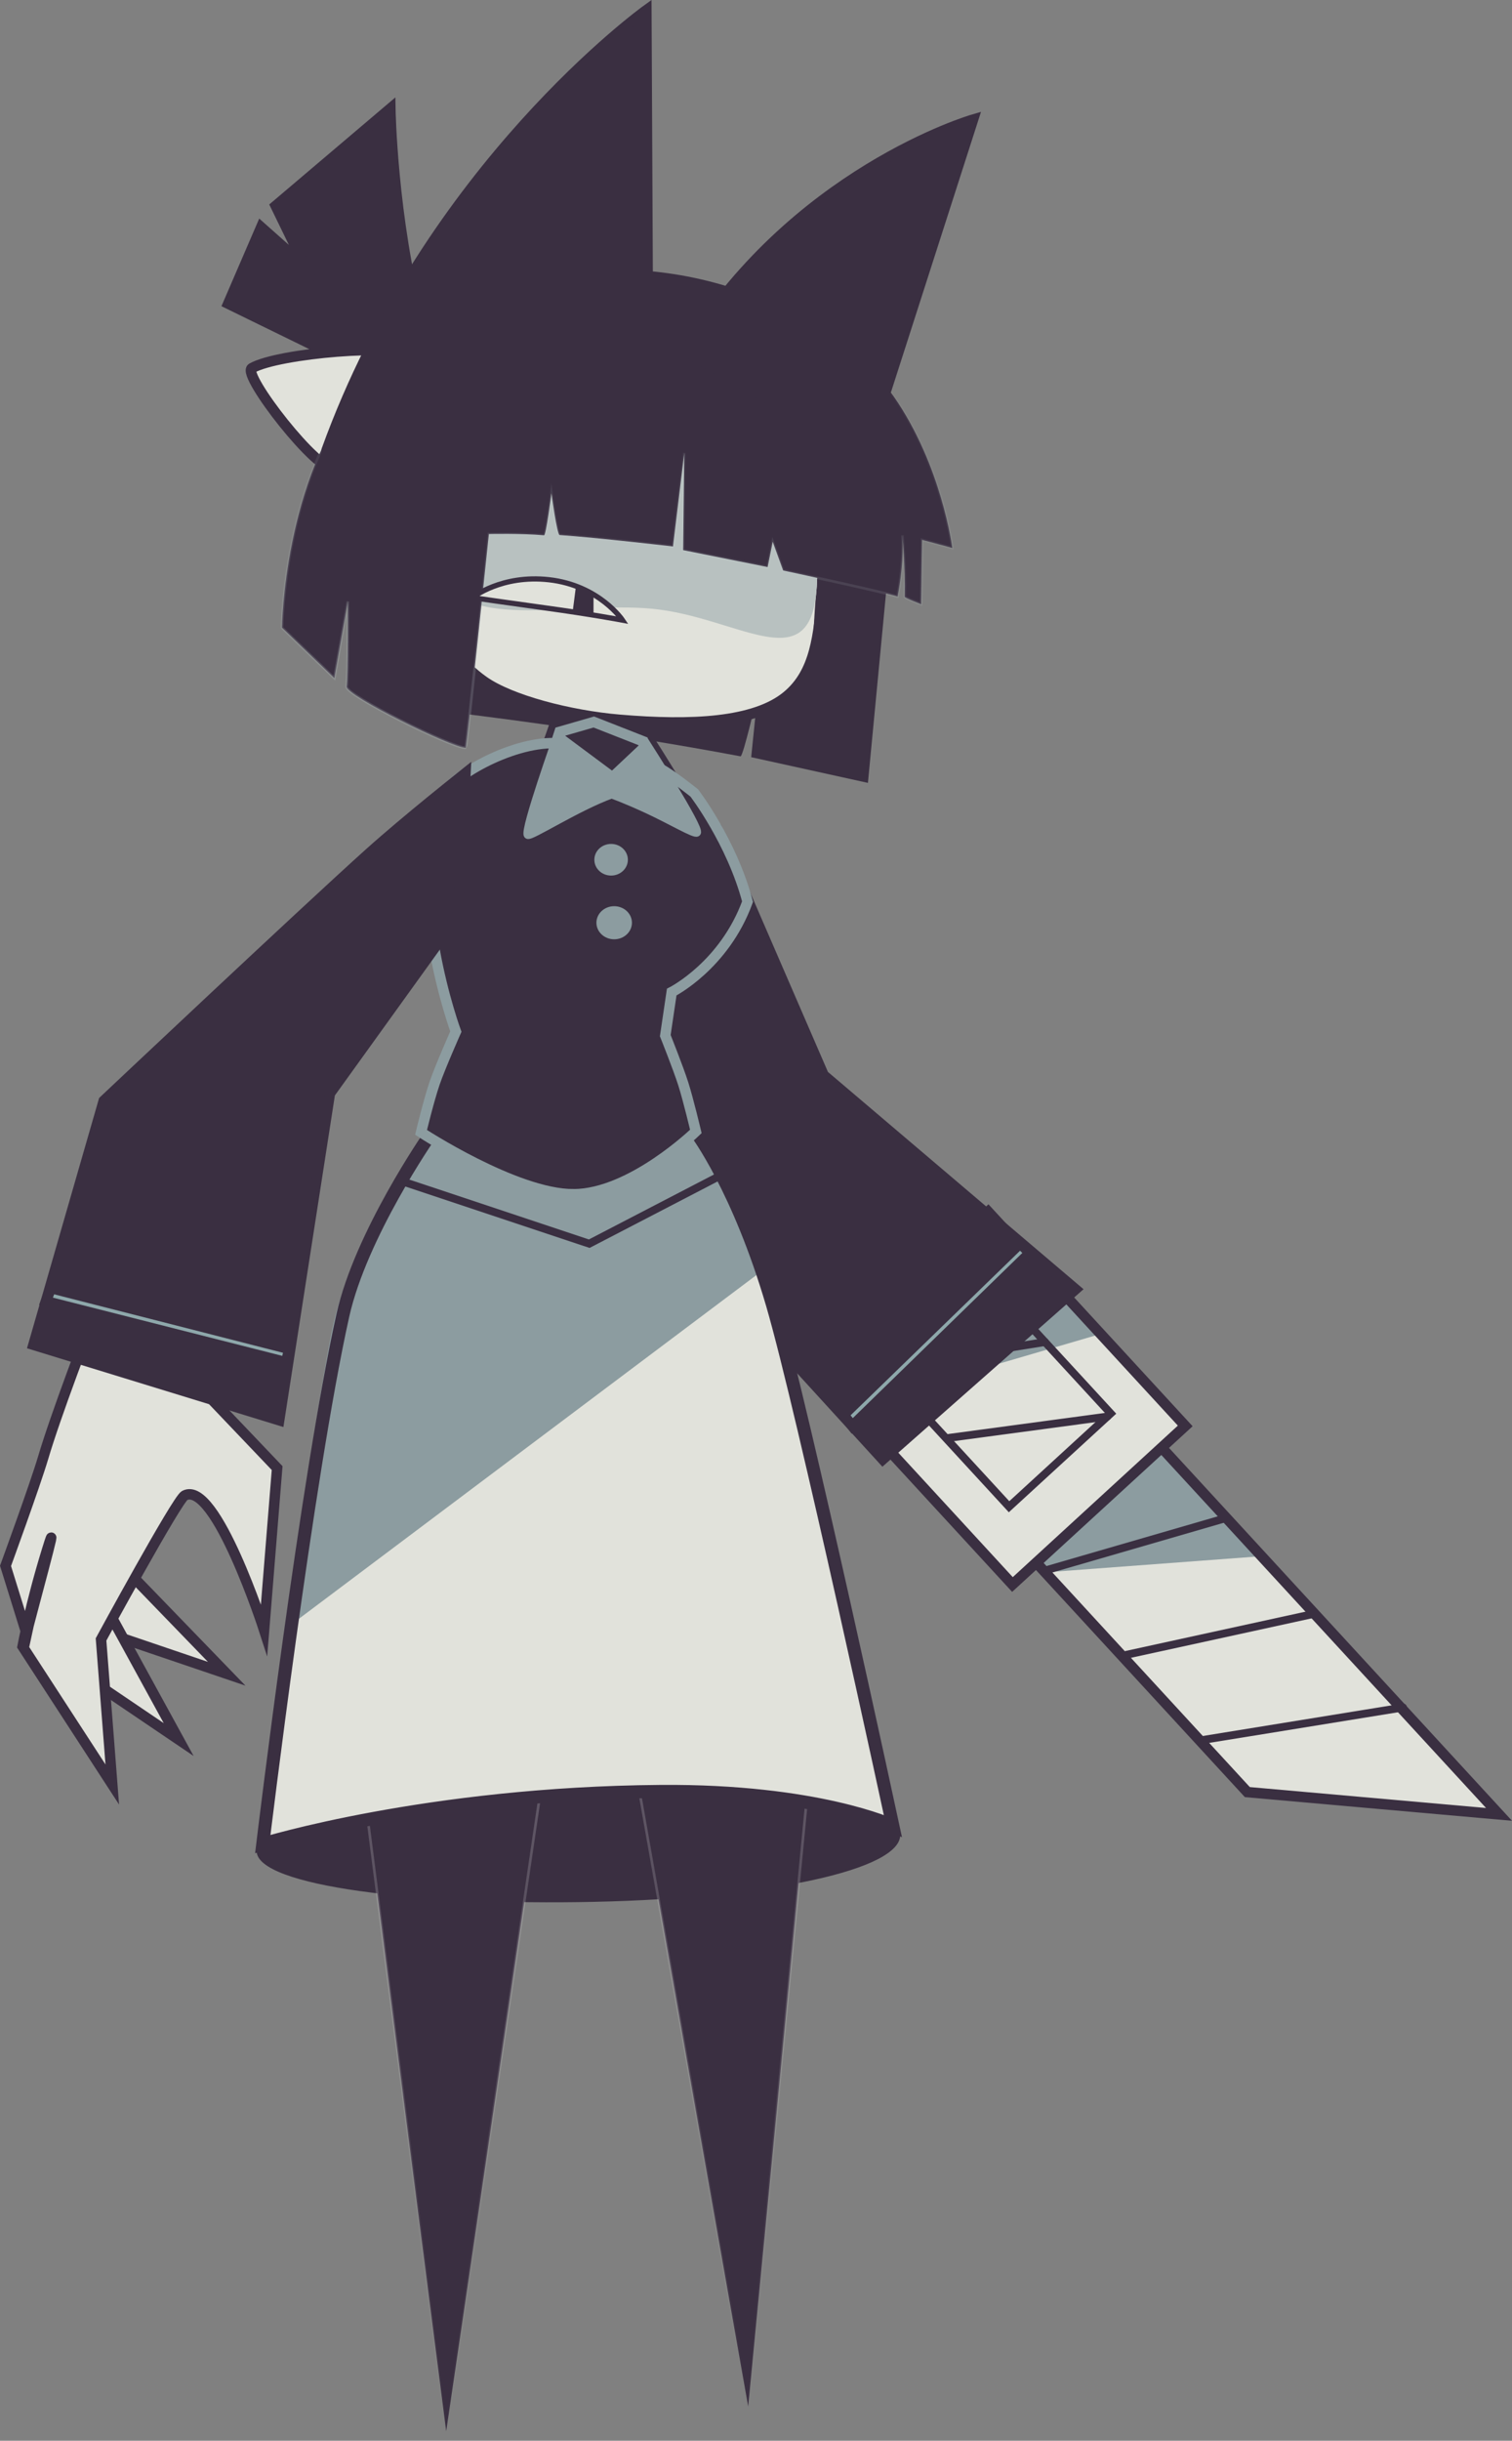 <svg version="1.1" xmlns="http://www.w3.org/2000/svg" xmlns:xlink="http://www.w3.org/1999/xlink" width="289.483" height="467.065" viewBox="0,0,289.483,467.065"><rect x="0" y="0" width="289.483" height="467.065" fill="#808080" stroke="none"/><defs><linearGradient x1="263.99" y1="248.022" x2="263.99" y2="408.749" gradientUnits="userSpaceOnUse" id="color-1"><stop offset="0" stop-color="#ffffff" stop-opacity="0.26"/><stop offset="1" stop-color="#ffffff" stop-opacity="0"/></linearGradient><linearGradient x1="215.503" y1="252.75" x2="215.503" y2="413.478" gradientUnits="userSpaceOnUse" id="color-2"><stop offset="0" stop-color="#ffffff" stop-opacity="0.26"/><stop offset="1" stop-color="#ffffff" stop-opacity="0"/></linearGradient><linearGradient x1="251.01" y1="2.753" x2="240.805" y2="98.672" gradientUnits="userSpaceOnUse" id="color-3"><stop offset="0" stop-color="#cedee0" stop-opacity="0"/><stop offset="1" stop-color="#cedee0" stop-opacity="0.197"/></linearGradient></defs><g transform="translate(-127.775,51.757)"><g data-paper-data="{&quot;isPaintingLayer&quot;:true}" fill-rule="nonzero" stroke-linejoin="miter" stroke-miterlimit="10" stroke-dasharray="" stroke-dashoffset="0" style="mix-blend-mode: normal"><g fill="none" stroke="#3a2f41" stroke-width="4"><g stroke-linecap="butt"><path d="M234.329,88.892l10.474,7.788l6.535,-6.149c0,0 10.436,16.325 9.678,17.052c-0.419,0.402 -4.887,-2.281 -9.537,-4.438c-4.278,-1.985 -6.807,-2.861 -6.807,-2.861c-6.769,2.475 -15.661,8.276 -16.078,7.736c-0.728,-0.942 5.735,-19.128 5.735,-19.128z"/></g><path d="M234.085,90.668l0.825,-1.971l6.554,-1.492l9.407,3.093l0.562,2.208" stroke-linecap="round"/></g><g stroke="#3a2f41"><g data-paper-data="{&quot;index&quot;:null}"><g><path d="M311.922,231.783l24.001,-22.016l78.49,86.354l-47.828,-4.942z" fill="#e1e2db" stroke-width="0" stroke-linecap="butt"/><path d="M311.922,231.783l24.001,-22.016l33.378,36.268l-41.415,3.093z" fill="#8c9ca0" stroke-width="0" stroke-linecap="butt"/><path d="M362.448,238.751l-33.994,9.857" fill="none" stroke-width="1.5" stroke-linecap="round"/><path d="M343.449,264.903l35.363,-7.72" fill="none" stroke-width="1.5" stroke-linecap="round"/><path d="M357.879,281.232l38.513,-6.247" fill="none" stroke-width="1.5" stroke-linecap="round"/><path d="M329.06,216.062l6.863,-6.295l78.85,85.678l-48.188,-4.266l-54.663,-59.396l3.128,-2.87" fill="none" stroke-width="2" stroke-linecap="butt"/></g><path d="M283.678,210.192l33.082,-30.346l37.732,40.999l-33.082,30.346z" fill="#e1e2db" stroke-width="0" stroke-linecap="butt"/><path d="M283.678,210.192l33.082,-30.346l21.768,23.653l-48.078,14.052z" fill="#8c9ca0" stroke-width="0" stroke-linecap="butt"/><path d="M296.537,210.029l19.46,-17.851l24.429,26.544l-19.46,17.851z" fill="none" stroke-width="1.5" stroke-linecap="butt"/><path d="M327.849,205.056l-31.312,4.973" fill="none" stroke-width="1.5" stroke-linecap="round"/><path d="M339.778,219.318l-30.339,4.08" fill="none" stroke-width="1.5" stroke-linecap="round"/><path d="M306.209,189.976l10.756,-9.866l37.732,40.999l-33.082,30.346l-37.732,-40.999l9.129,-8.374" fill="none" stroke-width="2" stroke-linecap="butt"/></g><g data-paper-data="{&quot;index&quot;:null}" stroke-width="2" stroke-linecap="butt"><path d="M296.791,227.514l-32.762,-35.889c0,0 -10.71,-51.314 -13.81,-68.187c-1.707,-9.293 -3.255,-24.695 -3.255,-24.695l18.083,8.11l20.416,47.125l48.238,40.982z" fill="#3a2f41"/><path d="M290.945,221.111l-1.66,-2.124l33.799,-32.81l1.846,1.843z" fill="#8ea8ab"/></g></g><path d="M300.131,299.34c0.143,6.626 -24.675,12.099 -58.516,12.84c-33.841,0.741 -64.558,-3.03 -64.701,-9.656c-0.143,-6.626 27.341,-12.599 61.182,-13.34c33.841,-0.741 61.891,3.53 62.034,10.156z" fill="#3a2f41" stroke="none" stroke-width="0" stroke-linecap="butt"/><path d="M242.589,248.022l42.802,11.822l-14.372,148.906z" fill="#3a2f41" stroke="url(#color-1)" stroke-width="0.5" stroke-linecap="butt"/><path d="M213.202,413.478l-19.1,-148.906l42.802,-11.822z" data-paper-data="{&quot;index&quot;:null}" fill="#3a2f41" stroke="url(#color-2)" stroke-width="0.5" stroke-linecap="butt"/><g><path d="M178.42,300.777c0,0 3.597,-38.221 6.862,-56.456c5.044,-23.762 20.705,-73.399 20.705,-73.399l57.769,-0.945c0,0 6.362,14.365 10.425,23.358c1.216,2.691 2.226,4.902 2.798,6.101c6.01,22.157 21.4,98.175 21.4,98.175c0,0 -14.139,-6.796 -44.145,-6.56c-44.72,0.351 -75.814,9.725 -75.814,9.725z" fill="#e1e2db" stroke="none" stroke-width="0" stroke-linecap="round"/><path d="M182.281,260.057c0,0 6.647,-46.456 9.328,-58.475c3.844,-17.227 18.363,-36.011 18.363,-36.011l51.527,-1.157c0,0 6.857,13.023 9.056,18.038c1.525,3.477 2.873,9.165 2.873,9.165z" fill="#8c9ca0" stroke="none" stroke-width="0" stroke-linecap="butt"/><path d="M261.09,164.978c0,0 8.091,10.703 14.584,32.898c5.869,20.062 23.039,99.736 23.039,99.736c0,0 -14.472,-6.796 -44.478,-6.56c-44.72,0.351 -76.147,10.058 -76.147,10.058c0,0 8.494,-70.529 15.329,-101.164c3.456,-15.489 16.571,-34.357 16.571,-34.357z" fill="none" stroke="#3a2f41" stroke-width="2.5" stroke-linecap="round"/><path d="M265.595,173.258l-25.007,12.978l-35.187,-11.725" fill="none" stroke="#3a2f41" stroke-width="1.5" stroke-linecap="round"/></g><path d="M237.577,176.778c-11.089,0.036 -29.187,-11.847 -29.187,-11.847c0,0 1.483,-6.189 2.64,-9.538c1.054,-3.051 4.021,-9.745 4.021,-9.745c0,0 -9.907,-26.899 -2.903,-44.693c1.536,-3.903 13.293,-10.727 21.875,-10.5c6.839,0.181 13.914,1.503 20.103,4.857c2.332,1.264 6.567,4.668 6.567,4.668c0,0 7.188,9.37 10.204,20.801c-4.46,12.249 -14.518,17.309 -14.518,17.309l-1.232,8.337c0,0 2.459,6.136 3.436,9.196c0.974,3.05 2.417,9.135 2.417,9.135c0,0 -12.333,11.987 -23.422,12.022z" fill="#3a2f41" stroke="#8c9ca0" stroke-width="2" stroke-linecap="round"/><g stroke="#3a2f41" stroke-width="2"><g fill="#e1e2db"><path d="M145.038,241.519l26.141,27.016l-32.133,-10.902z" stroke-linecap="round"/><path d="M143.923,248.156l18.06,32.971l-28.102,-19.017z" stroke-linecap="round"/><path d="M158.772,166.938l3.302,4.78l7.337,-13.095l0.804,11.282l4.972,-1.817c0,0 -7.127,26.859 -8.747,35.233c-1.038,5.368 -1.593,9.081 -1.593,9.081l15.988,16.773l-2.5,30.964c0,0 -9.29,-28.784 -15.208,-25.714c-1.451,0.753 -16.008,27.541 -16.008,27.541l2.152,27.764l-17.173,-26.427c0,0 1.52,-8.162 4.652,-18.339c3.133,-10.178 -3.556,14.215 -3.895,15.88l-4.024,-12.953c0,0 5.626,-15.365 7.222,-20.753c4.656,-15.72 22.72,-60.2 22.72,-60.2z" stroke-linecap="butt"/></g><g stroke-linecap="butt"><path d="M134.175,205.583l13.463,-46.691c0,0 38.142,-35.959 50.904,-47.423c7.029,-6.314 18.349,-15.287 18.349,-15.287l-1.422,27.227l-24.531,34.07l-9.713,62.547z" fill="#3a2f41"/><path d="M136.576,197.253l0.942,-2.525l45.64,11.657l-0.605,2.537z" fill="#8ea8ab"/></g></g><g><g data-paper-data="{&quot;index&quot;:null}" stroke="#3a2f41" stroke-width="2" stroke-linecap="butt"><path d="M171.467,6.357l6.308,-14.622l8.406,7.462l-5.619,-11.566l21.944,-18.619c0,0 0.349,20.944 5.536,40.624c2.345,4.545 -9.329,10.029 -9.329,10.029z" fill="#3a2f41"/><path d="M205.913,17.172c-2.159,-2.1 5.68,-23.802 10.124,-28.131c1.797,-1.751 15.582,18.308 13.297,20.534c-4.444,4.329 -20.22,10.711 -22.379,8.611z" data-paper-data="{&quot;index&quot;:null}" fill="#8c9ca0"/><path d="M206.816,17.502c1.727,2.403 -10.038,17.263 -15.157,20.176c-2.632,1.498 -17.722,-17.812 -15.651,-18.99c5.119,-2.913 28.248,-4.749 29.975,-2.346z" fill="#e1e2db"/><path d="M212.428,13.79c1.517,3.401 0.14,7.321 -3.077,8.756c-3.217,1.435 -7.054,-0.158 -8.572,-3.558c-1.517,-3.401 -0.14,-7.321 3.077,-8.756c3.217,-1.435 7.054,0.158 8.572,3.558z" fill="#e1e2db"/></g><path d="M293.946,98.055l-22.35,-4.917l1.252,-12.228c0,0 -2.813,12.254 -3.298,12.064c-6.345,-1.193 -12.636,-2.279 -18.66,-3.253c-25.305,-4.094 -45.884,-6.233 -45.884,-6.233c0,0 -6.386,-14.842 -4.99,-27.961c0.975,-9.167 3.964,-27.164 18.418,-39.888c11.657,-10.262 30.361,-11.847 34.178,-11.597c3.053,0.2 15.391,6.279 22.238,14.256c11.397,13.277 22.729,41.675 22.729,41.675z" fill="#3a2f41" stroke="none" stroke-width="0" stroke-linecap="butt"/><g stroke-linecap="butt"><path d="M284.029,61.932c-0.864,8.122 0.224,15.566 -6.136,20.192c-6.183,4.496 -19.028,4.909 -31.976,3.81c-12.887,-1.094 -25.485,-5.378 -30.596,-11.29c-5.171,-5.981 -3.388,-12.236 -2.531,-20.291c1.704,-16.018 14.706,-35.211 44.505,-31.147c19.602,2.673 28.439,22.709 26.735,38.727z" fill="#e1e2db" stroke="none" stroke-width="0"/><path d="M284.029,61.932c-1.704,16.018 -15.169,4.398 -31.314,2.808c-16.142,-1.589 -41.629,5.63 -39.925,-10.388c1.704,-16.018 14.706,-35.211 44.505,-31.147c19.602,2.673 28.439,22.709 26.735,38.727z" fill="#b8c1c0" stroke="none" stroke-width="0"/><path d="M262.794,24.487c15.747,5.315 24.064,22.5 22.529,36.934l-0.068,0.642c-0.808,7.598 -1.241,14.781 -6.811,19.388c-6.173,5.106 -18.259,5.704 -32.066,4.532c-9.539,-0.81 -20.876,-3.754 -26.022,-7.401c-8.838,-6.265 -8.642,-14.104 -7.565,-24.228c1.447,-13.596 11.033,-29.48 32.122,-31.487" fill="none" stroke="#3a2f41" stroke-width="2"/></g><path d="M191.785,77.996l-10.026,-9.658c0,0 0.388,-28.528 14.683,-45.576c18.438,-21.989 47.491,-28.196 74.475,-18.431c5.781,2.092 20.216,8.689 27.922,19.715c9.258,13.246 11.254,29.053 11.254,29.053l-5.794,-1.552l-0.169,12.309c0,0 -3.15,-1.171 -3.144,-1.432c0.146,-5.853 -0.442,-11.741 -0.442,-11.741c0,0 0.403,4.805 -0.919,11.703c-3.312,-0.991 -21.908,-4.973 -21.908,-4.973l-2.002,-5.503l-0.974,4.85l-16.177,-3.243l0.219,-18.61l-2.161,17.909c0,0 -14.604,-1.691 -21.702,-2.184c-0.501,-0.035 -1.568,-7.992 -1.568,-7.992c0,0 -1.039,8.075 -1.412,8.042c-4.411,-0.392 -10.564,-0.245 -10.564,-0.245c0,0 -4.271,40.913 -4.434,40.914c-2.54,0.021 -23.016,-10.042 -22.801,-11.723c0.31,-2.43 0.234,-16.297 0.234,-16.297z" fill="#3a2f41" stroke="url(#color-3)" stroke-width="0.5" stroke-linecap="butt"/><path d="M258.483,16.261c20.856,-35.035 55.585,-45.129 55.585,-45.129l-20.874,64.967" fill="#3a2f41" stroke="#3a2f41" stroke-width="2" stroke-linecap="round"/><path d="M190.32,34.363c19.606,-54.254 61.206,-84.176 61.206,-84.176l0.292,61.053" fill="#3a2f41" stroke="#3a2f41" stroke-width="2" stroke-linecap="round"/><g stroke="#3a2f41" stroke-linecap="butt"><path d="M218.213,62.602c0,0 5.564,-4.446 14.663,-3.423c9.64,1.083 14.077,7.735 14.077,7.735c0,0 -6.067,-1.145 -14.819,-2.345c-7.777,-1.066 -13.92,-1.967 -13.92,-1.967z" fill="#e1e2db" stroke-width="1"/><g fill="#3a2f41" stroke-width="0.5"><path d="M237.714,64.948l0.52,-4.042l2.93,1.096l-0.007,3.367z"/></g></g></g><g fill="#8c9ca0" stroke="#3a2f41" stroke-width="2" stroke-linecap="butt"><path d="M248.985,112.765c0,2.224 -1.885,4.028 -4.209,4.028c-2.325,0 -4.209,-1.803 -4.209,-4.028c0,-2.224 1.885,-4.028 4.209,-4.028c2.325,0 4.209,1.803 4.209,4.028z"/><path d="M249.764,124.82c0,2.302 -1.97,4.168 -4.4,4.168c-2.43,0 -4.4,-1.866 -4.4,-4.168c0,-2.302 1.97,-4.168 4.4,-4.168c2.43,0 4.4,1.866 4.4,4.168z"/></g><g><path d="M251.016,91.732c-0.304,2.178 -6.503,5.433 -8.897,5.099c-2.394,-0.334 -7.384,-4.713 -7.081,-6.891c0.304,-2.178 6.178,-2.58 8.572,-2.247c2.394,0.334 7.71,1.86 7.406,4.038z" fill="#3a2f41" stroke="none" stroke-width="0" stroke-linecap="butt"/><g fill="#8c9ca0" stroke="#8c9ca0" stroke-width="1.5" stroke-linecap="butt"><path d="M245.003,96.679l6.535,-6.149c0,0 10.436,16.325 9.678,17.052c-0.419,0.402 -4.887,-2.281 -9.537,-4.438c-4.278,-1.985 -6.807,-2.861 -6.807,-2.861c-6.769,2.475 -15.661,8.276 -16.078,7.736c-0.728,-0.942 5.735,-19.128 5.735,-19.128z"/></g><path d="M234.085,90.868l0.825,-2.571l6.554,-1.892l9.407,3.693l0.562,2.608" fill="none" stroke="#8c9ca0" stroke-width="2" stroke-linecap="round"/></g></g></g></svg>